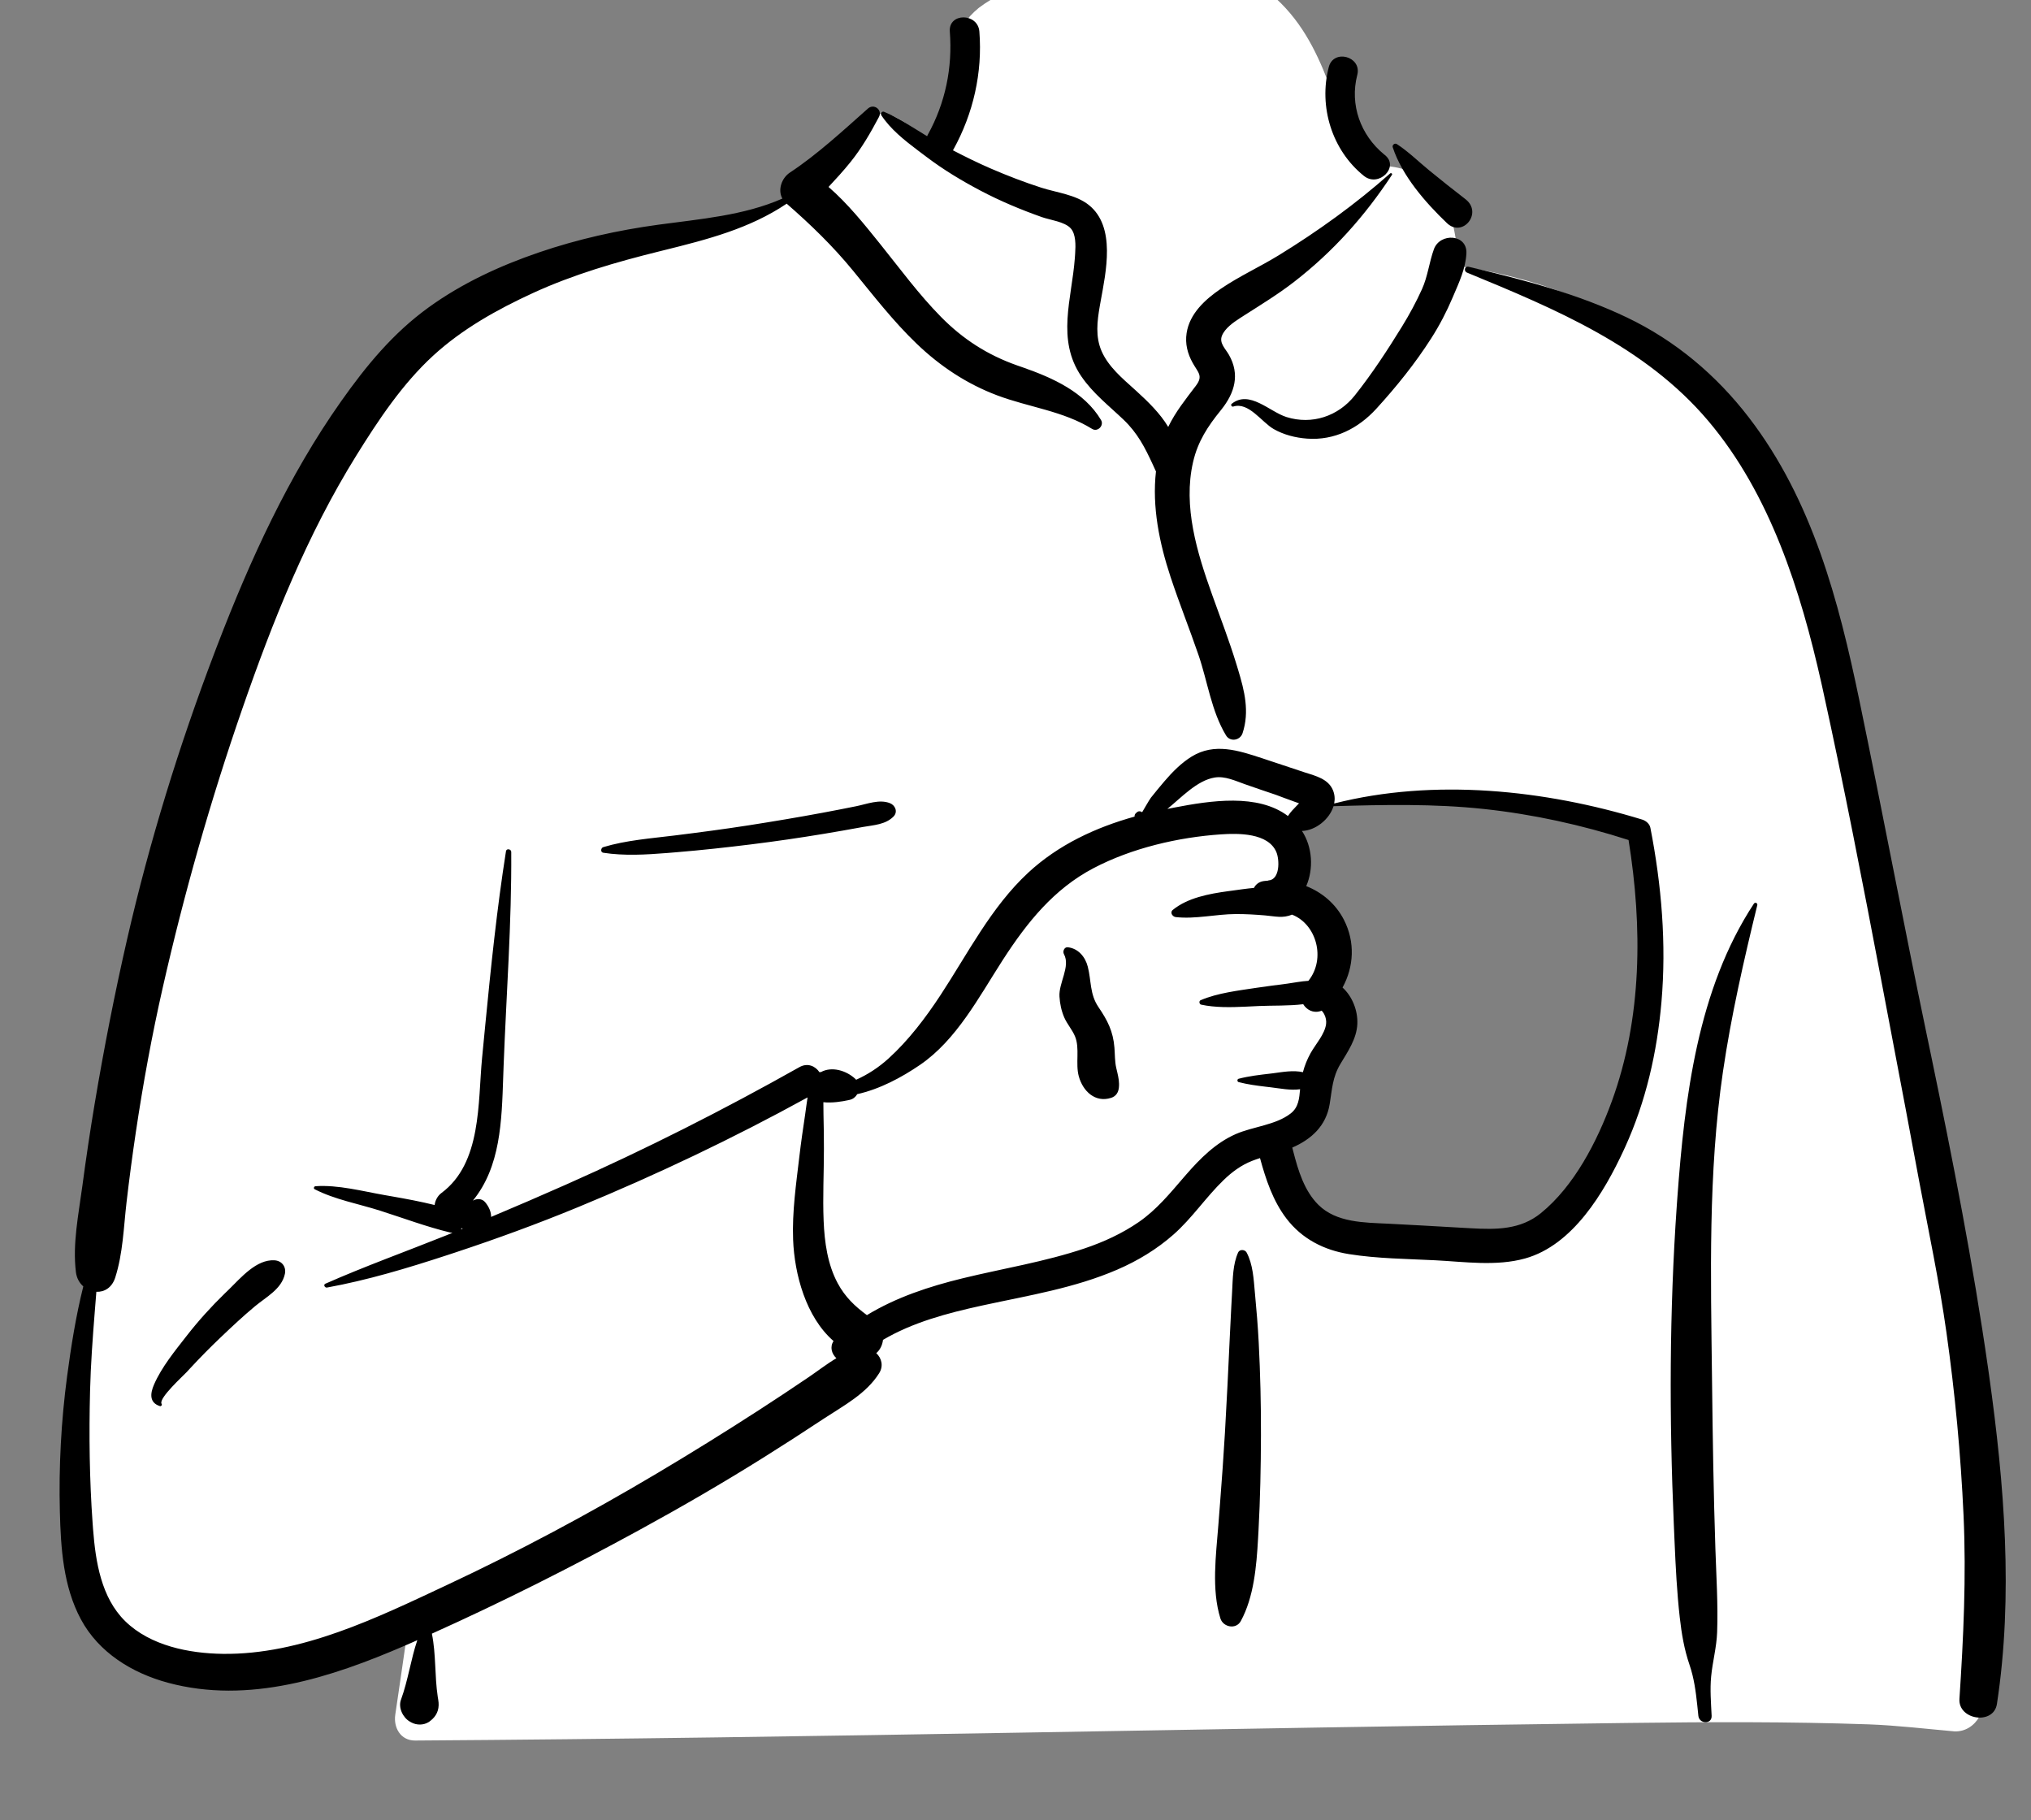 <?xml version="1.0" encoding="UTF-8"?>
<svg width="818px" height="733px" viewBox="0 0 818 733" version="1.1" xmlns="http://www.w3.org/2000/svg" xmlns:xlink="http://www.w3.org/1999/xlink">
    <rect x="0" y="0" width="818" height="733" fill="#808080" stroke="none"/>
    <!-- Generator: Sketch 62 (91390) - https://sketch.com -->
    <title>body/mono/Coffee</title>
    
    <g id="body/mono/Coffee" stroke="none" stroke-width="1" fill="none" fillRule="evenodd">
        <path d="M394.207,3.173 C418.892,-15.624 480.865,-24.077 507.211,-5.978 C533.233,12.197 536.07,41.588 548.196,68.626 C559.637,63.231 578.53,70.958 581.847,81.574 C585.961,86.581 586.146,100.648 588.983,107.379 C712.425,127.028 731.166,223.267 746.024,332.525 C765.68,443.394 810.301,554.021 790.93,668.107 C793.454,671.759 795.444,675.309 797.284,679.525 C801.693,687.027 796.014,697.646 787.121,697.235 C775.61,696.224 764.213,694.844 752.648,694.413 C720.588,693.3 688.499,693.432 656.427,693.84 L652.054,693.897 C490.421,695.909 328.797,699.874 167.157,700.925 C161.293,700.934 158.422,695.675 159.205,690.487 C160.782,680.042 162.245,669.592 163.772,659.142 C125.54,669.24 84.896,671.781 46.772,660.204 C44.105,657.487 52.986,658.96 54.395,658.547 C19.309,634.572 29.787,584.065 32.895,547.687 C52.221,423.036 59.034,285.118 133.703,178.751 C166.006,135.343 213.365,100.975 267.784,93.242 L269.294,93.035 C285.206,90.914 302.939,90.23 316.852,81.574 C332.499,69.083 339.167,46.002 355.628,45.786 C361.064,45.715 368.459,52.591 376.416,57.26 C377.01,46.989 382.545,38.322 383.767,30.358 L383.866,29.677 C385.141,20.393 383.395,12.04 394.207,3.173 Z M659.495,335.818 C624.804,311.719 535.191,323.828 533.14,325.177 C528.623,328.148 526.678,328.411 524.235,332.269 C521.823,332.589 519.413,332.921 517.005,333.263 C512.174,334.841 515.754,340.783 521.334,338.663 C517.978,353.137 527.855,363.431 531.787,377.74 C533.064,382.386 531.833,390.743 531.787,395.49 C532.168,401.543 538.86,408.693 537.745,414.765 C533.78,436.354 512.262,457.414 521.334,478.351 C527.344,490.176 545.42,496.206 557.438,500.226 C582.337,509.782 625.721,499.866 640.188,478.351 C647.904,466.875 656.844,437.928 661.445,428.949 L662.465,414.705 C664.98,379.298 667.217,341.183 659.495,335.818 Z" id="🎨-Background" fill="#FFFFFF"></path>
        <path d="M349.584,43.698 C351.979,41.577 355.523,44.242 354.001,47.107 C350.581,53.546 347.073,59.647 342.483,65.339 C339.7,68.79 336.719,72.054 333.698,75.282 C341.451,81.989 348.1,90.316 354.379,98.12 C362.408,108.101 369.999,118.505 379.012,127.638 C387.901,136.645 397.73,142.942 409.613,147.14 L412.014,147.974 C423.952,152.165 436.711,157.825 443.44,169.128 C444.767,171.357 442.095,174.111 439.849,172.72 C428.156,165.48 414.417,164.024 401.689,159.24 C389.394,154.619 378.676,147.507 369.206,138.43 C359.752,129.368 351.814,119.058 343.534,108.966 C335.346,98.987 326.53,90.464 316.845,82.021 C301.9,92.075 284.84,96.45 267.493,100.747 L265.599,101.216 C248.231,105.516 230.956,110.51 214.662,117.998 C200.296,124.599 186.166,132.482 174.464,143.224 C162.042,154.624 152.374,169.184 143.525,183.423 C123.731,215.279 109.815,250.179 97.564,285.503 C84.822,322.245 74.164,359.723 65.56,397.646 C61.184,416.936 57.63,436.363 54.709,455.926 C53.303,465.348 52.054,474.79 50.957,484.253 C49.786,494.358 49.517,504.754 46.417,514.47 C45.088,518.634 41.95,520.362 38.809,520.215 L38.171,528.194 C37.325,538.832 36.537,549.473 36.27,560.177 C35.828,577.975 36.029,595.722 37.309,613.482 L37.49,615.904 C38.496,628.866 40.744,643.43 50.491,652.921 C60.585,662.751 76.108,665.842 89.713,666.019 C121.4,666.432 151.902,651.46 179.942,638.325 C208.82,624.798 236.909,609.783 264.325,593.499 C278.287,585.206 292.098,576.637 305.733,567.818 C312.424,563.489 319.068,559.087 325.662,554.614 C329.439,552.052 333.018,549.243 336.863,546.97 C334.979,545.216 334.138,542.458 335.716,540.05 C324.601,530.402 319.975,513.185 319.434,499.254 C318.997,488.009 320.652,476.796 321.958,465.657 C322.617,460.04 323.431,454.433 324.276,448.841 C324.61,446.632 324.865,444.269 325.255,441.937 C295.242,458.43 264.388,473.118 232.717,486.167 C216.483,492.856 200.041,498.87 183.372,504.381 L179.994,505.493 C164.2,510.662 148.028,515.546 131.7,518.502 C130.827,518.66 130.118,517.371 131.05,516.96 C146.962,509.939 163.425,504.017 179.576,497.551 L182.23,496.47 L182.23,496.47 C181.925,496.453 181.609,496.411 181.279,496.332 C171.807,494.046 162.409,490.523 153.119,487.557 C144.497,484.804 134.81,483.075 126.751,478.919 C126.131,478.599 126.478,477.737 127.082,477.696 C136.14,477.068 145.973,479.708 154.854,481.261 L158.191,481.845 C163.78,482.831 169.493,483.89 175.054,485.272 C175.255,483.409 176.296,481.538 177.777,480.441 C194.074,468.372 192.419,443.996 194.162,426.021 L195.455,412.676 C197.728,389.321 200.133,365.969 203.787,342.788 C203.982,341.55 205.897,341.905 205.905,343.074 C206.094,371.809 203.925,400.411 202.837,429.101 L202.669,433.807 C202.068,451.51 201.597,469.892 190.447,483.514 C192.006,482.603 194.114,482.603 195.377,484.105 C196.929,485.952 197.825,488.026 197.797,490.061 C207.872,485.837 217.903,481.503 227.885,477.081 C259.978,462.863 291.398,446.952 321.987,429.736 C325.279,427.883 328.408,429.339 330.036,431.782 L330.271,431.748 C330.311,431.743 330.35,431.739 330.391,431.738 L330.624,431.728 C330.633,431.728 330.642,431.729 330.65,431.729 C334.956,429.363 340.822,431.048 344.517,434.499 C344.626,434.603 344.719,434.715 344.816,434.825 C349.494,432.725 353.862,429.89 357.826,426.297 C365.938,418.945 372.809,409.854 378.799,400.738 C389.83,383.948 399.2,365.277 414.101,351.456 C426.208,340.227 441.218,333.236 456.965,328.847 C456.899,328.387 457.075,327.897 457.393,327.571 C458.202,326.742 458.779,326.455 459.824,326.958 C459.907,326.999 459.957,327.055 459.991,327.115 L461.528,324.49 C462.367,323.065 463.228,321.63 463.526,321.253 C465.314,319.002 467.154,316.768 469.022,314.581 C472.189,310.878 475.798,307.224 479.977,304.656 C489.127,299.035 498.746,302.216 508.153,305.288 C513.837,307.145 519.502,309.062 525.176,310.947 L525.762,311.138 C529.992,312.497 534.943,313.686 536.835,318.169 C537.584,319.943 537.7,321.784 537.351,323.57 C577.535,313.351 622.167,318.046 661.38,330.042 C662.885,330.502 664.388,331.74 664.705,333.366 C669.198,356.407 671.199,380.036 669.166,403.47 C667.412,423.698 662.93,443.521 654.484,462.04 L654.004,463.086 C646.067,480.248 633.486,501.405 614.273,506.784 C602.672,510.032 589.841,508.117 578.009,507.522 C566.51,506.943 554.756,506.859 543.366,505.051 C533.222,503.441 524.334,498.894 518.065,490.646 C512.657,483.53 509.809,474.93 507.476,466.375 C506.408,466.715 505.347,467.076 504.303,467.485 C499.896,469.206 496.162,471.984 492.786,475.253 C485.657,482.157 480.127,490.542 472.668,497.13 C465.916,503.094 458.222,507.732 449.969,511.298 C432.868,518.687 414.522,521.64 396.433,525.556 L395.171,525.831 C381.553,528.819 367.653,532.488 355.633,539.578 C355.398,541.665 354.447,543.629 352.923,544.915 C355.043,546.906 355.941,550.059 354.078,553.017 C348.874,561.275 339.911,565.974 331.864,571.256 L331.34,571.601 C323.424,576.849 315.439,581.993 307.389,587.032 C291.024,597.278 274.317,606.96 257.374,616.216 C230.123,631.103 202.287,645.146 173.947,657.884 C175.648,666.253 175.027,674.882 176.305,683.306 L176.501,684.508 C177.047,687.634 176.31,690.25 174.156,692.293 L173.928,692.502 L173.932,692.474 L173.73,692.659 L173.663,692.716 L173.685,692.698 C173.437,692.925 173.181,693.137 172.92,693.318 L172.587,693.532 L172.587,693.532 C170.513,694.793 167.843,694.778 165.719,693.665 L165.476,693.532 L165.068,693.298 C162.262,691.684 160.327,687.685 161.491,684.508 C164.352,676.7 165.433,668.367 168.075,660.507 L165.979,661.444 L165.979,661.444 L163.217,662.648 C133.339,675.568 100.15,686.448 67.596,677.64 C53.212,673.747 39.768,665.513 32.571,652.092 C25.489,638.886 24.488,623.552 24.112,608.862 C23.648,590.731 24.62,572.323 27.011,554.348 C28.616,542.282 30.557,529.988 33.551,518.047 C32.011,516.688 30.879,514.739 30.58,512.325 C29.167,500.92 31.64,489.063 33.154,477.717 C34.633,466.639 36.267,455.583 38.115,444.561 C41.846,422.302 46.181,400.09 51.228,378.092 C60.21,338.941 72.071,300.486 86.351,262.95 L87.602,259.68 C100.797,225.372 116.076,191.794 137.35,161.654 C147.527,147.234 158.285,134.16 172.665,123.769 C186.137,114.033 201.333,107.023 217.015,101.665 C232.714,96.303 248.85,92.71 265.271,90.475 C281.948,88.205 299.551,86.813 315.108,79.973 C313.14,76.445 314.829,71.682 318.141,69.494 C329.287,62.13 339.594,52.55 349.584,43.698 Z M706.39,363.919 C706.857,363.21 707.966,363.658 707.761,364.497 C702.34,386.706 697.251,408.96 693.928,431.593 C687.929,472.443 689.033,513.826 689.523,554.978 L689.548,557.106 C689.8,579.272 690.15,601.44 690.883,623.597 C691.253,634.795 691.985,646.103 691.587,657.307 C691.37,663.385 689.75,669.134 689.176,675.139 C688.673,680.39 689.121,685.722 689.372,690.98 C689.54,694.476 684.38,694.327 684.029,690.98 L683.58,686.651 C682.997,681.172 682.277,675.727 680.481,670.483 C678.322,664.176 677.286,657.982 676.537,651.36 C675.39,641.213 674.88,630.964 674.437,620.745 L674.134,613.677 C672.285,570.973 672.35,528.068 675.343,485.409 L675.562,482.362 C678.526,442.038 683.669,398.469 706.39,363.919 Z M590.835,109.773 C589.419,109.191 589.915,107.05 591.483,107.423 L594.335,108.103 C615.229,113.108 635.745,118.53 655.247,127.843 C674.762,137.161 691.284,151.072 704.412,168.178 C729.932,201.429 740.537,241.839 748.909,282.211 C758.213,327.072 766.684,372.097 776.069,416.944 L777.812,425.297 C786.496,467.067 794.695,508.86 800.736,551.125 L801.17,554.19 C807.262,597.651 810.927,642.618 804.279,686.193 C802.964,694.814 788.618,692.667 789.179,684.15 C790.799,659.527 791.959,635.033 790.838,610.355 C789.716,585.672 787.401,561.097 783.95,536.63 C781.046,516.039 776.717,495.705 772.886,475.279 L772.285,472.053 C769.077,454.679 765.77,437.323 762.47,419.965 L757.539,393.977 C750.148,355.064 742.612,316.117 734.097,277.449 L733.592,275.173 C725.259,237.971 712.974,199.002 687.979,169.46 C662.614,139.479 626.303,124.38 590.835,109.773 Z M498.668,504.37 C499.278,503.011 501.412,503.16 502.068,504.37 C504.638,509.113 504.924,515.166 505.41,520.52 L505.461,521.071 C506.079,527.604 506.626,534.159 506.961,540.713 C507.596,553.152 507.9,565.575 507.861,578.03 C507.821,590.794 507.564,603.543 506.876,616.288 L506.689,619.703 C506.061,630.779 505.008,643.133 499.745,652.815 C497.832,656.336 492.629,655.301 491.521,651.741 C487.891,640.085 489.755,626.265 490.686,614.327 L491.409,605.012 C492.125,595.696 492.808,586.376 493.349,577.049 C494.091,564.288 494.703,551.516 495.292,538.749 C495.483,534.603 495.69,530.455 495.909,526.308 L496.245,520.089 C496.532,514.887 496.508,509.179 498.668,504.37 Z M90.52,520.89 L92.127,519.338 C97.06,514.51 103.294,507.075 110.587,507.536 C113.495,507.72 115.348,510.134 114.745,512.995 C113.457,519.111 107.218,522.285 102.727,526.019 C97.807,530.108 93.17,534.479 88.542,538.892 C84.436,542.805 80.487,546.829 76.633,550.979 L75.193,552.541 C73.811,554.049 63.974,562.946 65.038,565.255 L65.096,565.358 C65.392,565.8 64.899,566.408 64.408,566.253 C60.16,564.911 60.425,561.27 62.031,557.581 C65.117,550.493 70.521,543.936 75.24,537.883 C79.946,531.845 85.04,526.222 90.52,520.89 L90.52,520.89 Z M514.061,343.137 C510.776,335.373 498.675,335.536 491.805,336 C474.505,337.169 455.787,341.546 440.394,349.632 C424.436,358.015 413.686,371.447 404.067,386.3 L403.617,386.997 C394.242,401.57 385.213,418.821 370.533,428.841 C363.056,433.946 354.325,438.607 345.253,440.626 C344.63,441.721 343.621,442.588 342.298,442.903 L341.683,443.044 C339.099,443.614 335.085,444.246 331.618,443.868 C331.641,445.564 331.623,447.247 331.666,448.854 C331.788,453.459 331.84,458.084 331.84,462.692 C331.842,472.347 331.323,482.021 331.726,491.675 C332.083,500.214 333.289,509.136 337.389,516.769 C340.396,522.369 344.365,526.075 349.156,529.613 C360.942,522.43 374.269,518.052 387.795,514.76 C404.153,510.779 420.902,508.122 436.888,502.724 C444.582,500.125 451.979,496.724 458.681,492.105 C465.794,487.2 471.227,480.564 476.817,474.073 L477.691,473.065 C483.396,466.522 489.621,460.261 497.683,456.714 C504.626,453.658 513.777,453.114 519.848,448.386 C523.022,445.912 523.288,442.322 523.622,438.646 C519.734,439.202 515.618,438.311 511.743,437.857 L509.736,437.621 C506.071,437.186 502.491,436.707 498.884,435.775 C498.214,435.602 498.214,434.592 498.884,434.419 C503.147,433.318 507.372,432.849 511.743,432.337 L512.77,432.209 C516.724,431.69 520.881,430.908 524.759,431.778 C525.455,429.13 526.46,426.602 527.87,424.07 C529.849,420.513 533.594,416.48 534.1,412.325 C534.251,411.084 533.962,409.621 533.377,408.524 L533.176,408.15 C532.93,407.708 532.639,407.264 532.212,406.989 C532.165,407.044 532.065,407.107 531.848,407.175 C528.863,408.115 526.259,406.654 524.877,404.402 C519.01,405.13 512.607,404.885 507.105,405.128 L501.542,405.397 C495.598,405.67 489.384,405.789 483.798,404.588 C483.018,404.421 482.782,403.123 483.563,402.789 C490.43,399.852 498.76,398.915 506.112,397.787 C510.218,397.156 514.354,396.676 518.472,396.121 C521.214,395.751 524.124,395.14 526.965,394.993 C534.088,386.126 530.25,372.138 520.337,368.32 C516.726,369.907 513.479,368.984 509.534,368.645 C505.596,368.307 501.648,368.078 497.694,368.095 C489.771,368.13 481.375,370.214 473.529,369.317 C472.253,369.17 471.067,367.472 472.336,366.436 C478.342,361.535 486.95,359.937 494.573,358.892 L496.153,358.681 C498.709,358.346 501.817,357.857 505.041,357.566 C505.77,356.144 507.078,355.069 509.043,354.802 C509.627,354.722 510.214,354.675 510.8,354.625 L510.791,354.567 L510.791,354.567 C515.583,354.337 515.375,346.243 514.061,343.137 Z M185.992,494.562 C185.908,494.693 185.815,494.817 185.716,494.937 L185.564,495.113 L186.352,494.793 L185.992,494.562 L185.992,494.562 Z M597.683,325.788 C577.513,323.621 557.314,324.078 537.084,324.66 C535.466,329.952 529.834,334.462 524.377,334.632 C528.651,341.137 529.092,349.941 526.095,356.84 C532.458,359.373 537.94,363.923 541.268,370.403 C545.883,379.386 545.279,389.382 540.718,397.684 C544.611,401.208 546.908,406.931 546.678,412.325 C546.421,418.34 542.836,423.478 539.857,428.458 C536.638,433.844 536.53,438.586 535.541,444.618 C534.094,453.446 528.14,458.8 520.479,462.144 L520.887,463.746 C522.862,471.434 525.319,479.546 530.964,485.168 C538.226,492.4 549.492,492.333 559.086,492.791 L559.549,492.814 C568.335,493.253 577.117,493.768 585.899,494.265 L592.486,494.634 C602.598,495.19 612.309,495.257 620.564,488.572 C634.041,477.66 643.28,459.601 649.128,443.614 C661.402,410.058 661.549,373.233 655.915,338.285 C637.02,332.195 617.415,327.908 597.683,325.788 Z M429.945,381.459 L430.093,381.47 C434.246,381.944 437.099,385.307 438.115,389.296 C439.591,395.094 438.867,400.336 442.418,405.57 C446.071,410.952 448.317,415.261 448.848,421.91 C449.066,424.646 448.966,427.375 449.575,430.053 L450.016,431.929 C450.485,433.93 450.869,435.857 450.636,438.005 C450.423,439.964 449.469,441.49 447.504,442.118 C441.101,444.166 436.157,439.448 434.503,433.481 C433.074,428.327 434.982,422.185 432.966,417.345 C431.849,414.662 429.789,412.418 428.625,409.717 C427.472,407.04 426.893,404.243 426.708,401.333 C426.357,395.829 431.225,389.216 428.509,384.229 C427.93,383.165 428.585,381.427 429.945,381.459 Z M344.892,324.661 C349.228,323.78 354.147,321.761 358.423,323.439 C360.621,324.303 361.707,326.983 359.85,328.846 C356.626,332.078 351.94,332.258 347.597,333.02 L347.215,333.089 C342.08,334.039 336.936,334.94 331.785,335.794 C322.094,337.399 312.38,338.818 302.632,340.024 C292.62,341.263 282.58,342.366 272.526,343.196 L268.634,343.516 C260.141,344.195 251.304,344.707 242.971,343.406 C241.76,343.217 241.955,341.454 242.971,341.145 C252.1,338.382 262.114,337.641 271.552,336.472 C281.586,335.227 291.603,333.912 301.594,332.352 C311.569,330.794 321.531,329.122 331.456,327.274 C335.942,326.44 340.421,325.569 344.892,324.661 Z M501.346,315.79 C497.541,314.443 493.355,312.447 489.232,313.115 C482.122,314.267 475.794,321.194 470.166,325.756 L472.992,325.207 C487.452,322.428 506.599,319.434 518.737,328.627 C518.768,328.574 518.792,328.521 518.827,328.468 C519.807,326.98 520.942,325.819 522.181,324.546 C522.3,324.434 522.414,324.319 522.527,324.202 L523.195,323.49 L521.666,322.96 C518.392,321.803 514.512,320.308 513.899,320.09 L513.856,320.075 C509.681,318.661 505.501,317.263 501.346,315.79 Z M382.545,12.716 C381.95,5.063 393.861,5.126 394.451,12.716 C395.738,29.286 392.009,45.699 383.983,60.226 C383.924,60.332 383.859,60.426 383.797,60.526 C388.817,63.138 393.894,65.644 399.084,67.884 C405.723,70.75 412.487,73.36 419.372,75.574 C425.6,77.578 433.273,78.369 438.509,82.539 C449.55,91.331 445.402,109.577 443.278,121.404 L442.946,123.271 C441.889,129.357 441.124,135.601 443.69,141.442 C446.43,147.681 451.971,152.309 456.914,156.773 L457.912,157.678 C462.291,161.667 467.295,166.515 470.507,171.923 C473.439,165.861 477.436,160.907 481.662,155.33 C484.677,151.35 482.531,150.038 480.365,146.15 C478.28,142.408 477.262,138.419 477.914,134.15 C479.117,126.266 485.418,120.571 491.69,116.292 C499.097,111.241 507.364,107.499 515.021,102.8 C530.755,93.146 546.078,82.108 559.883,69.849 C560.264,69.51 560.924,69.954 560.619,70.417 C549.714,87.004 536.927,101.337 521.212,113.503 C514.839,118.436 508.146,122.528 501.407,126.829 L499.469,128.073 C496.764,129.825 493.389,132.168 492.166,135.152 C490.935,138.153 493.56,140.419 494.973,142.905 C499.46,150.799 497.295,158.165 491.975,164.86 L491.728,165.169 C486.442,171.683 482.436,177.741 480.52,186.063 C476.403,203.939 482.137,222.561 488.14,239.343 L488.377,240.005 C491.624,249.051 495.075,258.031 497.896,267.222 L498.672,269.763 C501.228,278.219 503.321,286.56 500.454,295.254 C499.479,298.211 495.446,298.91 493.771,296.127 C487.862,286.313 486.389,274.503 482.685,263.713 C479.075,253.197 474.93,242.871 471.443,232.312 C466.953,218.717 463.948,204.083 465.579,189.823 C465.531,189.74 465.478,189.662 465.438,189.574 L464.295,187.074 C461.178,180.304 458.168,174.392 452.5,168.996 C446.588,163.367 440.171,158.384 435.519,151.57 C425.414,136.769 431.663,120.304 432.884,104.12 L433.023,102.135 C433.245,98.775 433.367,94.208 431.172,91.883 C428.703,89.265 422.913,88.597 419.637,87.438 C411.171,84.442 402.828,80.951 394.882,76.759 C387.318,72.769 379.991,68.361 373.169,63.197 L369.711,60.595 C364.255,56.479 358.598,51.984 354.942,46.381 C354.52,45.736 355.237,44.695 356.001,45.004 C362.105,47.481 367.682,51.421 373.393,54.849 C373.482,54.64 373.585,54.429 373.702,54.217 C380.768,41.429 383.674,27.261 382.545,12.716 Z M577.528,100.331 C579.96,93.662 591.044,94.177 590.602,102.101 C590.263,108.188 587.678,113.683 585.315,119.211 L585.063,119.803 C582.623,125.562 579.805,130.969 576.433,136.247 C569.99,146.337 562.443,155.701 554.382,164.538 C547.074,172.55 537.482,177.449 526.429,176.635 C521.772,176.292 517.071,175.107 512.99,172.781 C508.143,170.017 502.879,161.718 496.695,163.728 C496.097,163.922 495.539,163.046 496.056,162.631 C503.195,156.882 511.298,165.796 518.133,167.944 C528.432,171.179 539.001,167.602 545.63,159.276 C552.551,150.583 558.921,140.85 564.738,131.385 C567.692,126.579 570.387,121.591 572.715,116.45 C575.064,111.261 575.598,105.622 577.528,100.331 Z M560.927,59.288 C560.627,58.367 561.771,57.492 562.58,58.017 C567.271,61.072 571.336,65.106 575.663,68.644 C580.464,72.567 585.3,76.412 590.211,80.197 C597.37,85.716 589.067,95.876 582.765,89.847 C574.141,81.6 564.696,70.816 560.927,59.288 Z M535.172,27.009 C537.077,19.66 548.349,22.691 546.706,29.954 L546.653,30.175 C543.542,42.172 547.972,54.385 557.431,62.162 L557.78,62.445 C563.764,67.234 555.286,75.606 549.361,70.863 C536.426,60.511 531.045,42.926 535.172,27.009 Z" id="🖍-Ink" fill="#000000"></path>
    </g>
</svg>